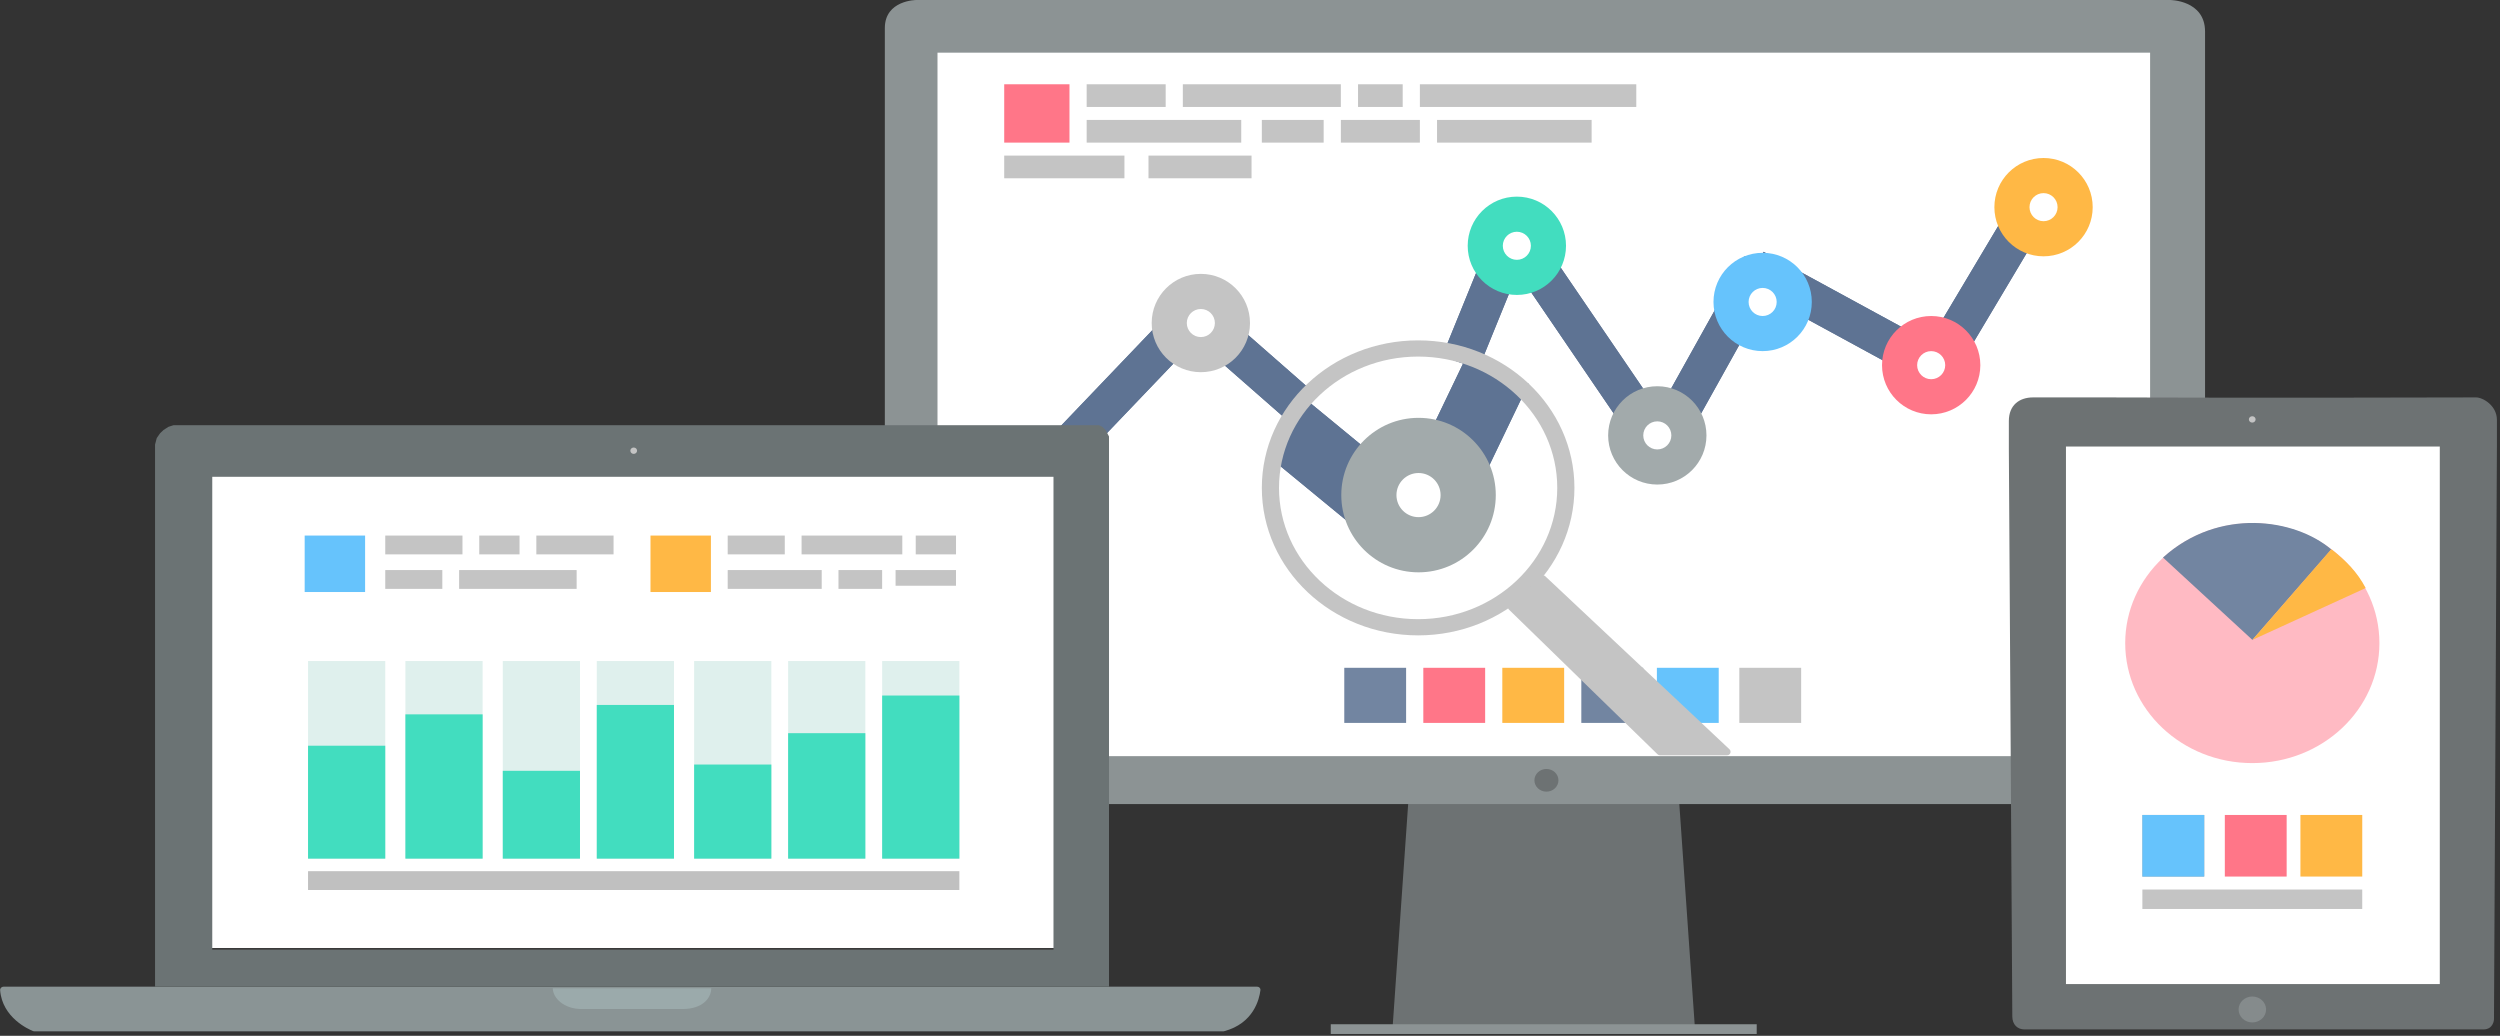<svg width="712" height="295" viewBox="0 0 712 295" version="1.1" xmlns="http://www.w3.org/2000/svg" xmlns:xlink="http://www.w3.org/1999/xlink">
<rect x="0" y="0" width="712" height="295" fill="#333333" stroke="none"/>
<title>hero-illustration</title>
<desc>Created using Figma</desc>
<g id="Canvas" transform="translate(-1300 320)">
<g id="hero-illustration">
<g id="mac">
<g id="itself">
<g id="stand">
<g id="Rectangle 19">
<use xlink:href="#path0_fill" transform="translate(1696.61 -92)" fill="#6D7273"/>
</g>
<g id="Rectangle 20">
<use xlink:href="#path1_fill" transform="translate(1679 -28.294)" fill="#8C9394"/>
</g>
</g>
<g id="screen_border">
<use xlink:href="#path2_fill" transform="translate(1552 -320)" fill="#8C9394"/>
</g>
<g id="white_screen">
<use xlink:href="#path3_fill" transform="translate(1567 -305)" fill="#FFFFFF"/>
</g>
<g id="power">
<use xlink:href="#path4_fill" transform="translate(1737 -101)" fill="#6D7273"/>
</g>
</g>
<g id="screen_image">
<g id="bottom-squa">
<g id="Rectangle 18">
<use xlink:href="#path5_fill" transform="translate(1682.85 -129.811)" fill="#7285A1"/>
</g>
<g id="Rectangle 18">
<use xlink:href="#path6_fill" transform="translate(1705.36 -129.811)" fill="#FF7688"/>
</g>
<g id="Rectangle 18">
<use xlink:href="#path6_fill" transform="translate(1727.86 -129.811)" fill="#FFB845"/>
</g>
<g id="Rectangle 18">
<use xlink:href="#path5_fill" transform="translate(1750.36 -129.811)" fill="#7285A1"/>
</g>
<g id="Rectangle 18">
<use xlink:href="#path7_fill" transform="translate(1771.88 -129.811)" fill="#66C3FC"/>
</g>
<g id="Rectangle 18">
<use xlink:href="#path8_fill" transform="translate(1795.36 -129.811)" fill="#C4C4C4"/>
</g>
</g>
<g id="top-lines">
<g id="Rectangle 17">
<use xlink:href="#path9_fill" transform="translate(1609.48 -296)" fill="#C4C4C4"/>
</g>
<g id="Rectangle 17">
<use xlink:href="#path10_fill" transform="translate(1636.87 -296)" fill="#C4C4C4"/>
</g>
<g id="Rectangle 17">
<use xlink:href="#path11_fill" transform="translate(1704.38 -296)" fill="#C4C4C4"/>
</g>
<g id="Rectangle 17">
<use xlink:href="#path12_fill" transform="translate(1609.48 -285.844)" fill="#C4C4C4"/>
</g>
<g id="Rectangle 17">
<use xlink:href="#path13_fill" transform="translate(1709.27 -285.844)" fill="#C4C4C4"/>
</g>
<g id="Rectangle 17">
<use xlink:href="#path14_fill" transform="translate(1586 -275.688)" fill="#C4C4C4"/>
</g>
<g id="Rectangle 17">
<use xlink:href="#path15_fill" transform="translate(1627.09 -275.688)" fill="#C4C4C4"/>
</g>
<g id="Rectangle 18">
<use xlink:href="#path16_fill" transform="translate(1586 -296)" fill="#FF7688"/>
</g>
<g id="Rectangle 17">
<use xlink:href="#path17_fill" transform="translate(1686.77 -296)" fill="#C4C4C4"/>
</g>
<g id="Rectangle 17">
<use xlink:href="#path18_fill" transform="translate(1681.88 -285.844)" fill="#C4C4C4"/>
</g>
<g id="Rectangle 17">
<use xlink:href="#path19_fill" transform="translate(1659.37 -285.844)" fill="#C4C4C4"/>
</g>
</g>
<g id="graph">
<g id="graph-circle-lines">
<g id="Rectangle 16">
<use xlink:href="#path20_fill" transform="matrix(0.752 0.659 -0.621 0.784 1649.39 -229.921)" fill="#5E7393"/>
<use xlink:href="#path20_fill" transform="matrix(0.752 0.659 -0.621 0.784 1649.39 -229.921)" fill="#5E7393"/>
</g>
<g id="Rectangle 16">
<use xlink:href="#path20_fill" transform="matrix(0.377 -0.926 0.944 0.33 1710.73 -218.539)" fill="#5E7393"/>
<use xlink:href="#path20_fill" transform="matrix(0.377 -0.926 0.944 0.33 1710.73 -218.539)" fill="#5E7393"/>
</g>
<g id="Rectangle 16">
<use xlink:href="#path21_fill" transform="matrix(-0.563 -0.826 0.797 -0.604 1764.14 -195.561)" fill="#5E7393"/>
<use xlink:href="#path21_fill" transform="matrix(-0.563 -0.826 0.797 -0.604 1764.14 -195.561)" fill="#5E7393"/>
</g>
<g id="Rectangle 16">
<use xlink:href="#path21_fill" transform="matrix(0.487 -0.874 0.897 0.442 1768.09 -195.268)" fill="#5E7393"/>
<use xlink:href="#path21_fill" transform="matrix(0.487 -0.874 0.897 0.442 1768.09 -195.268)" fill="#5E7393"/>
</g>
<g id="Rectangle 16">
<use xlink:href="#path21_fill" transform="matrix(0.878 0.478 -0.433 0.901 1802.26 -248.288)" fill="#5E7393"/>
<use xlink:href="#path21_fill" transform="matrix(0.878 0.478 -0.433 0.901 1802.26 -248.288)" fill="#5E7393"/>
</g>
<g id="Rectangle 16">
<use xlink:href="#path21_fill" transform="matrix(0.512 -0.859 0.883 0.469 1848.49 -221.073)" fill="#5E7393"/>
<use xlink:href="#path21_fill" transform="matrix(0.512 -0.859 0.883 0.469 1848.49 -221.073)" fill="#5E7393"/>
</g>
<g id="Rectangle 16">
<use xlink:href="#path22_fill" transform="matrix(0.772 0.635 -0.596 0.803 1670.92 -207.064)" fill="#5E7393"/>
<use xlink:href="#path22_fill" transform="matrix(0.772 0.635 -0.596 0.803 1670.92 -207.064)" fill="#5E7393"/>
</g>
<g id="Rectangle 16">
<use xlink:href="#path23_fill" transform="matrix(-0.433 0.902 -0.922 -0.387 1735.31 -210.686)" fill="#5E7393"/>
<use xlink:href="#path23_fill" transform="matrix(-0.433 0.902 -0.922 -0.387 1735.31 -210.686)" fill="#5E7393"/>
</g>
<g id="Rectangle 16">
<use xlink:href="#path24_fill" transform="matrix(0.691 -0.723 0.757 0.653 1572.26 -167.449)" fill="#5E7393"/>
<use xlink:href="#path24_fill" transform="matrix(0.691 -0.723 0.757 0.653 1572.26 -167.449)" fill="#5E7393"/>
</g>
</g>
<g id="graph_circle_1">
<g id="outer">
<use xlink:href="#path25_fill" transform="translate(1628 -242)" fill="#C4C4C4"/>
</g>
<g id="inner">
<use xlink:href="#path26_fill" transform="translate(1638 -232)" fill="#FFFFFF"/>
</g>
</g>
<g id="graph_circle_big">
<g id="outer">
<use xlink:href="#path27_fill" transform="translate(1682 -201)" fill="#A2AAAB"/>
</g>
<g id="inner">
<use xlink:href="#path28_fill" transform="translate(1697.71 -185.286)" fill="#FFFFFF"/>
</g>
</g>
<g id="graph_circle_2">
<g id="outer">
<use xlink:href="#path25_fill" transform="translate(1718 -264)" fill="#42DDBF"/>
</g>
<g id="inner">
<use xlink:href="#path26_fill" transform="translate(1728 -254)" fill="#FFFFFF"/>
</g>
</g>
<g id="graph_circle_3">
<g id="outer">
<use xlink:href="#path25_fill" transform="translate(1758 -210)" fill="#A2AAAB"/>
</g>
<g id="inner">
<use xlink:href="#path26_fill" transform="translate(1768 -200)" fill="#FFFFFF"/>
</g>
</g>
<g id="graph_circle_4">
<g id="outer">
<use xlink:href="#path25_fill" transform="translate(1788 -248)" fill="#66C3FC"/>
</g>
<g id="inner">
<use xlink:href="#path26_fill" transform="translate(1798 -238)" fill="#FFFFFF"/>
</g>
</g>
<g id="graph_circle_5">
<g id="outer">
<use xlink:href="#path25_fill" transform="translate(1836 -230)" fill="#FF7688"/>
</g>
<g id="inner">
<use xlink:href="#path26_fill" transform="translate(1846 -220)" fill="#FFFFFF"/>
</g>
</g>
<g id="graph_circle_6">
<g id="outer">
<use xlink:href="#path25_fill" transform="translate(1868 -275)" fill="#FFB845"/>
</g>
<g id="inner">
<use xlink:href="#path26_fill" transform="translate(1878 -265)" fill="#FFFFFF"/>
</g>
</g>
</g>
<g id="Magnifier">
<g id="Subtract">
<use xlink:href="#path29_fill" transform="translate(1659.37 -223.062)" fill="#C4C4C4"/>
</g>
<g id="Vector 2">
<use xlink:href="#path30_fill" transform="translate(1728.84 -156.586)" fill="#C4C4C4"/>
</g>
</g>
</g>
</g>
<g id="tablet">
<g id="itself">
<g id="white_screen">
<use xlink:href="#path31_fill" transform="translate(1883.74 -199.614)" fill="#FFFFFF"/>
</g>
<g id="border">
<use xlink:href="#path32_fill" transform="translate(1872.12 -206.818)" fill="#6D7273"/>
</g>
<g id="burron">
<use xlink:href="#path33_fill" transform="translate(1937.55 -36.195)" fill="#858B8C"/>
</g>
<g id="camera">
<use xlink:href="#path34_fill" transform="translate(1940.48 -201.46)" fill="#C4C4C4"/>
</g>
</g>
<g id="screen_and_diagrams">
<g id="bottom_section">
<g id="Rectangle 22">
<use xlink:href="#path35_fill" transform="translate(1910.15 -66.663)" fill="#C4C4C4"/>
</g>
<g id="Rectangle 21">
<use xlink:href="#path36_fill" transform="translate(1910.15 -87.898)" fill="#C4C4C4"/>
</g>
<g id="Rectangle 21">
<use xlink:href="#path36_fill" transform="translate(1955.16 -87.898)" fill="#FFB845"/>
</g>
<g id="Rectangle 21">
<use xlink:href="#path37_fill" transform="translate(1933.63 -87.898)" fill="#FF7688"/>
</g>
<g id="Rectangle 21">
<use xlink:href="#path36_fill" transform="translate(1910.15 -87.898)" fill="#C4C4C4"/>
</g>
<g id="Rectangle 21">
<use xlink:href="#path36_fill" transform="translate(1910.15 -87.898)" fill="#66C3FC"/>
</g>
</g>
<g id="circle">
<g id="Ellipse 5">
<use xlink:href="#path38_fill" transform="translate(1905.26 -170.992)" fill="#FF7688" fill-opacity="0.5"/>
</g>
<g id="Vector 3">
<use xlink:href="#path39_fill" transform="translate(1916.02 -171.061)" fill="#7285A1"/>
</g>
<g id="Vector 4">
<use xlink:href="#path40_fill" transform="translate(1941.46 -163.606)" fill="#FFB845"/>
</g>
</g>
</g>
</g>
<g id="Notebook">
<g id="itself">
<g id="screen_white">
<use xlink:href="#path41_fill" transform="translate(1360 -185)" fill="#FFFFFF"/>
</g>
<g id="keyboard">
<use xlink:href="#path42_fill" transform="translate(1300 -38.992)" fill="#8A9495"/>
</g>
<g id="blur">
<use xlink:href="#path43_fill" transform="translate(1457.44 -38.538)" fill="#9BAAAB"/>
</g>
<g id="top_part">
<use xlink:href="#path44_fill" transform="translate(1344.16 -198.909)" fill="#6B7374"/>
</g>
<g id="camera">
<use xlink:href="#path45_fill" transform="translate(1479.52 -192.548)" fill="#C4C4C4"/>
</g>
</g>
<g id="screen_and_diagrams">
<g id="line">
<use xlink:href="#path46_fill" transform="translate(1387.73 -71.887)" fill="#C0C0C0"/>
</g>
<g id="cols">
<g id="bot-col">
<g id="bottom-col">
<use xlink:href="#path47_fill" transform="translate(1551.24 -131.74)" fill="#DFF0ED"/>
</g>
<g id="bottom-col">
<use xlink:href="#path48_fill" transform="translate(1551.24 -121.913)" fill="#42DDBF"/>
</g>
</g>
<g id="bot-col">
<g id="bottom-col">
<use xlink:href="#path49_fill" transform="translate(1524.46 -131.74)" fill="#DFF0ED"/>
</g>
<g id="bottom-col">
<use xlink:href="#path50_fill" transform="translate(1524.46 -111.193)" fill="#42DDBF"/>
</g>
</g>
<g id="bot-col">
<g id="bottom-col">
<use xlink:href="#path49_fill" transform="translate(1497.69 -131.74)" fill="#DFF0ED"/>
</g>
<g id="bottom-col">
<use xlink:href="#path51_fill" transform="translate(1497.69 -102.26)" fill="#42DDBF"/>
</g>
</g>
<g id="bot-col">
<g id="bottom-col">
<use xlink:href="#path47_fill" transform="translate(1469.96 -131.74)" fill="#DFF0ED"/>
</g>
<g id="bottom-col">
<use xlink:href="#path52_fill" transform="translate(1469.96 -119.233)" fill="#42DDBF"/>
</g>
</g>
<g id="bot-col">
<g id="bottom-col">
<use xlink:href="#path49_fill" transform="translate(1443.19 -131.74)" fill="#DFF0ED"/>
</g>
<g id="bottom-col">
<use xlink:href="#path53_fill" transform="translate(1443.19 -100.473)" fill="#42DDBF"/>
</g>
</g>
<g id="bot-col">
<g id="bottom-col">
<use xlink:href="#path49_fill" transform="translate(1415.46 -131.74)" fill="#DFF0ED"/>
</g>
<g id="bottom-col">
<use xlink:href="#path54_fill" transform="translate(1415.46 -116.553)" fill="#42DDBF"/>
</g>
</g>
<g id="bot-col">
<g id="bottom-col">
<use xlink:href="#path49_fill" transform="translate(1387.73 -131.74)" fill="#DFF0ED"/>
</g>
<g id="bottom-col">
<use xlink:href="#path55_fill" transform="translate(1387.73 -107.62)" fill="#42DDBF"/>
</g>
</g>
</g>
<g id="top_two_sections">
<g id="Rectangle 3">
<use xlink:href="#path56_fill" transform="translate(1386.77 -167.473)" fill="#66C3FC"/>
</g>
<g id="Rectangle 3">
<use xlink:href="#path57_fill" transform="translate(1485.26 -167.473)" fill="#FFB845"/>
</g>
<g id="Rectangle 12">
<use xlink:href="#path58_fill" transform="translate(1507.25 -157.647)" fill="#C4C4C4"/>
</g>
<g id="Rectangle 13">
<use xlink:href="#path59_fill" transform="translate(1538.8 -157.647)" fill="#C4C4C4"/>
</g>
<g id="Rectangle 14">
<use xlink:href="#path60_fill" transform="translate(1555.06 -157.647)" fill="#C4C4C4"/>
</g>
<g id="Rectangle 9">
<use xlink:href="#path61_fill" transform="translate(1507.25 -167.473)" fill="#C4C4C4"/>
</g>
<g id="Rectangle 11">
<use xlink:href="#path62_fill" transform="translate(1560.8 -167.473)" fill="#C4C4C4"/>
</g>
<g id="Rectangle 10">
<use xlink:href="#path63_fill" transform="translate(1528.29 -167.473)" fill="#C4C4C4"/>
</g>
<g id="Rectangle 4">
<use xlink:href="#path64_fill" transform="translate(1409.72 -167.473)" fill="#C4C4C4"/>
</g>
<g id="Rectangle 5">
<use xlink:href="#path65_fill" transform="translate(1436.49 -167.473)" fill="#C4C4C4"/>
</g>
<g id="Rectangle 6">
<use xlink:href="#path64_fill" transform="translate(1452.75 -167.473)" fill="#C4C4C4"/>
</g>
<g id="Rectangle 7">
<use xlink:href="#path66_fill" transform="translate(1409.72 -157.647)" fill="#C4C4C4"/>
</g>
<g id="Rectangle 8">
<use xlink:href="#path67_fill" transform="translate(1430.76 -157.647)" fill="#C4C4C4"/>
</g>
</g>
</g>
</g>
</g>
</g>
<defs>
<path id="path0_fill" d="M 4.505 0L 0 64.629L 86.093 64.629L 81.588 0L 4.505 0Z"/>
<path id="path1_fill" d="M 0 0L 121.312 0L 121.312 2.77L 0 2.77L 0 0Z"/>
<path id="path2_fill" d="M 9 2.97669e-05L 366 0C 366 0 376 3.05176e-05 376 9L 376 229L 0 229L 0 8C 2.34339e-05 2.95639e-05 9 2.97669e-05 9 2.97669e-05Z"/>
<path id="path3_fill" d="M 0 0L 345.349 0L 345.349 200.35L 0 200.35L 0 0Z"/>
<path id="path4_fill" d="M 6.848 3.231C 6.848 5.016 5.315 6.463 3.424 6.463C 1.533 6.463 0 5.016 0 3.231C 0 1.447 1.533 0 3.424 0C 5.315 0 6.848 1.447 6.848 3.231Z"/>
<path id="path5_fill" d="M 0 0L 17.61 0L 17.61 15.696L 0 15.696L 0 0Z"/>
<path id="path6_fill" d="M 0 0L 17.61 0L 17.61 15.696L 0 15.696L 0 0Z"/>
<path id="path7_fill" d="M 0 0L 17.61 0L 17.61 15.696L 0 15.696L 0 0Z"/>
<path id="path8_fill" d="M 0 0L 17.61 0L 17.61 15.696L 0 15.696L 0 0Z"/>
<path id="path9_fill" d="M 0 0L 22.502 0L 22.502 6.463L 0 6.463L 0 0Z"/>
<path id="path10_fill" d="M 0 0L 45.003 0L 45.003 6.463L 0 6.463L 0 0Z"/>
<path id="path11_fill" d="M 0 0L 61.635 0L 61.635 6.463L 0 6.463L 0 0Z"/>
<path id="path12_fill" d="M 0 0L 44.025 0L 44.025 6.463L 0 6.463L 0 0Z"/>
<path id="path13_fill" d="M 0 0L 44.025 0L 44.025 6.463L 0 6.463L 0 0Z"/>
<path id="path14_fill" d="M 0 0L 34.241 0L 34.241 6.463L 0 6.463L 0 0Z"/>
<path id="path15_fill" d="M 0 0L 29.35 0L 29.35 6.463L 0 6.463L 0 0Z"/>
<path id="path16_fill" d="M 0 0L 18.588 0L 18.588 16.619L 0 16.619L 0 0Z"/>
<path id="path17_fill" d="M 0 0L 12.718 0L 12.718 6.463L 0 6.463L 0 0Z"/>
<path id="path18_fill" d="M 0 0L 22.502 0L 22.502 6.463L 0 6.463L 0 0Z"/>
<path id="path19_fill" d="M 0 0L 17.61 0L 17.61 6.463L 0 6.463L 0 0Z"/>
<path id="path20_fill" d="M 0 0L 32.98 0L 32.98 10.932L 0 10.932L 0 0Z"/>
<path id="path21_fill" d="M 0 0L 59.298 0L 59.298 10.932L 0 10.932L 0 0Z"/>
<path id="path22_fill" d="M 0 0L 41.341 0L 41.341 19.319L 3.998 19.319L 2.2766e-13 11.285L 0 0Z"/>
<path id="path23_fill" d="M 0 0L 32.98 0L 32.98 19.319L 0 19.319L 0 0Z"/>
<path id="path24_fill" d="M 0 0L 86.606 0L 86.606 10.932L 0 10.932L 0 0Z"/>
<path id="path25_fill" d="M 28 14C 28 21.732 21.732 28 14 28C 6.268 28 0 21.732 0 14C 0 6.268 6.268 0 14 0C 21.732 0 28 6.268 28 14Z"/>
<path id="path26_fill" d="M 8 4C 8 6.209 6.209 8 4 8C 1.791 8 0 6.209 0 4C 0 1.791 1.791 0 4 0C 6.209 0 8 1.791 8 4Z"/>
<path id="path27_fill" d="M 44 22C 44 34.15 34.15 44 22 44C 9.85 44 0 34.15 0 22C 0 9.85 9.85 0 22 0C 34.15 0 44 9.85 44 22Z"/>
<path id="path28_fill" d="M 12.571 6.286C 12.571 9.757 9.757 12.571 6.286 12.571C 2.814 12.571 0 9.757 0 6.286C 0 2.814 2.814 0 6.286 0C 9.757 0 12.571 2.814 12.571 6.286Z"/>
<path id="path29_fill" fill-rule="evenodd" d="M 44.514 84.017C 69.098 84.017 89.028 65.21 89.028 42.009C 89.028 18.808 69.098 0 44.514 0C 19.93 0 0 18.808 0 42.009C 0 65.21 19.93 84.017 44.514 84.017ZM 44.514 79.401C 66.397 79.401 84.136 62.66 84.136 42.009C 84.136 21.358 66.397 4.616 44.514 4.616C 22.631 4.616 4.892 21.358 4.892 42.009C 4.892 62.66 22.631 79.401 44.514 79.401Z"/>
<path id="path30_fill" d="M 63.707 49.974L 11.191 0.642C 10.846 0.318 10.288 0.409 10.064 0.826C 10.026 0.896 9.978 0.959 9.92 1.013L 9.007 1.863L 8.006 2.795L 6.505 4.192L 5.004 5.59L 3.554 6.939C 3.52 6.971 3.483 7 3.445 7.027L 1.523 8.369C 1.508 8.379 1.493 8.389 1.478 8.399L 1.086 8.642C 0.534 8.984 0.45 9.754 0.916 10.208L 43.241 51.42C 43.427 51.601 43.678 51.703 43.938 51.703L 63.023 51.703C 63.929 51.703 64.368 50.595 63.707 49.974Z"/>
<path id="path31_fill" d="M 0 0L 117.399 0L 117.399 163.419L 0 163.419L 0 0Z"/>
<path id="path32_fill" fill-rule="evenodd" d="M 28.589 0.003L 28.589 0L 28 0L 6.901 0C 2.957 0 0 2.238 0 6.713L 0 12.461L 0 14.769L 0.986 176.308C 0.986 178.615 2.464 180 4.436 180L 135.143 180C 138.057 180 138.166 177.145 138.166 177.145L 139 14L 139 6.392C 139 2.344 135.036 0 133.054 0C 133.054 0 70.391 0.181 28.589 0.003ZM 122.734 14L 28.589 14L 28 14L 16.266 14L 16.266 167.077L 122.734 167.077L 122.734 14Z"/>
<path id="path33_fill" d="M 7.827 3.693C 7.827 5.733 6.075 7.386 3.913 7.386C 1.752 7.386 0 5.733 0 3.693C 0 1.653 1.752 0 3.913 0C 6.075 0 7.827 1.653 7.827 3.693Z"/>
<path id="path34_fill" d="M 1.92 0.909C 1.92 1.41 1.49 1.817 0.96 1.817C 0.43 1.817 0 1.41 0 0.909C 0 0.407 0.43 0 0.96 0C 1.49 0 1.92 0.407 1.92 0.909Z"/>
<path id="path35_fill" d="M 0 0L 62.613 0L 62.613 5.54L 0 5.54L 0 0Z"/>
<path id="path36_fill" d="M 0 0L 17.61 0L 17.61 17.542L 0 17.542L 0 0Z"/>
<path id="path37_fill" d="M 0 0L 17.61 0L 17.61 17.542L 0 17.542L 0 0Z"/>
<path id="path38_fill" d="M 72.396 34.161C 72.396 53.028 56.19 68.322 36.198 68.322C 16.206 68.322 0 53.028 0 34.161C 0 15.294 16.206 0 36.198 0C 56.19 0 72.396 15.294 72.396 34.161Z"/>
<path id="path39_fill" d="M 0 9.847L 25.467 33.306L 47.938 7.547C 37.508 -1.33 15.85 -4.461 0 9.847Z"/>
<path id="path40_fill" d="M 22.502 0L 0 25.852L 32.285 11.079C 29.839 6.463 26.757 3.398 22.502 0Z"/>
<path id="path41_fill" d="M 0 0L 241 0L 241 135L 0 135L 0 0Z"/>
<path id="path42_fill" d="M 348.611 12.688C 348.529 12.709 348.443 12.721 348.358 12.721L 9.774 12.721C 9.659 12.721 9.551 12.703 9.444 12.661C 8.253 12.187 0.642 8.863 0.038 1.001C -0.004 0.451 0.448 0 1 0L 358.046 0C 358.598 0 359.037 0.446 358.969 0.994C 358.653 3.576 357.023 10.453 348.611 12.688Z"/>
<path id="path43_fill" d="M 36.961 5.906L 8.16 5.906C 3.123 5.906 -4.82287e-10 2.726 0 0L 45.121 0C 45.121 2.726 42.721 5.906 36.961 5.906Z"/>
<path id="path44_fill" fill-rule="evenodd" d="M 0 159.916L 0 7.812L 0 5.514L 0.479 3.676L 1.437 2.298L 2.396 1.379L 3.833 0.46L 5.271 0L 6.708 0L 260.664 0L 264.976 0L 266.893 0L 267.851 0L 268.804 0L 269.764 0.454L 270.247 0.919L 270.726 1.379L 271.205 2.298L 271.684 3.217L 271.684 3.676L 271.684 5.514L 271.684 159.916L 0 159.916ZM 255.872 14.705L 16.293 14.705L 16.293 149.347L 255.872 149.347L 255.872 14.705Z"/>
<path id="path45_fill" d="M 1.92 0.909C 1.92 1.41 1.49 1.817 0.96 1.817C 0.43 1.817 0 1.41 0 0.909C 0 0.407 0.43 0 0.96 0C 1.49 0 1.92 0.407 1.92 0.909Z"/>
<path id="path46_fill" d="M 0 0L 185.498 0L 185.498 5.36L 0 5.36L 0 0Z"/>
<path id="path47_fill" d="M 0 0L 21.992 0L 21.992 56.28L 0 56.28L 0 0Z"/>
<path id="path48_fill" d="M 0 0L 21.992 0L 21.992 46.453L 0 46.453L 0 0Z"/>
<path id="path49_fill" d="M 0 0L 21.992 0L 21.992 56.28L 0 56.28L 0 0Z"/>
<path id="path50_fill" d="M 0 0L 21.992 0L 21.992 35.733L 0 35.733L 0 0Z"/>
<path id="path51_fill" d="M 0 0L 21.992 0L 21.992 26.8L 0 26.8L 0 0Z"/>
<path id="path52_fill" d="M 0 0L 21.992 0L 21.992 43.773L 0 43.773L 0 0Z"/>
<path id="path53_fill" d="M 0 0L 21.992 0L 21.992 25.013L 0 25.013L 0 0Z"/>
<path id="path54_fill" d="M 0 0L 21.992 0L 21.992 41.093L 0 41.093L 0 0Z"/>
<path id="path55_fill" d="M 0 0L 21.992 0L 21.992 32.16L 0 32.16L 0 0Z"/>
<path id="path56_fill" d="M 0 0L 17.211 0L 17.211 16.08L 0 16.08L 0 0Z"/>
<path id="path57_fill" d="M 0 0L 17.211 0L 17.211 16.08L 0 16.08L 0 0Z"/>
<path id="path58_fill" d="M 0 0L 26.773 0L 26.773 5.36L 0 5.36L 0 0Z"/>
<path id="path59_fill" d="M 0 0L 12.43 0L 12.43 5.36L 0 5.36L 0 0Z"/>
<path id="path60_fill" d="M 0 0L 17.211 0L 17.211 4.467L 0 4.467L 0 0Z"/>
<path id="path61_fill" d="M 0 0L 16.255 0L 16.255 5.36L 0 5.36L 0 0Z"/>
<path id="path62_fill" d="M 0 0L 11.474 0L 11.474 5.36L 0 5.36L 0 0Z"/>
<path id="path63_fill" d="M 0 0L 28.685 0L 28.685 5.36L 0 5.36L 0 0Z"/>
<path id="path64_fill" d="M 0 0L 21.992 0L 21.992 5.36L 0 5.36L 0 0Z"/>
<path id="path65_fill" d="M 0 0L 11.474 0L 11.474 5.36L 0 5.36L 0 0Z"/>
<path id="path66_fill" d="M 0 0L 16.255 0L 16.255 5.36L 0 5.36L 0 0Z"/>
<path id="path67_fill" d="M 0 0L 33.466 0L 33.466 5.36L 0 5.36L 0 0Z"/>
</defs>
</svg>

